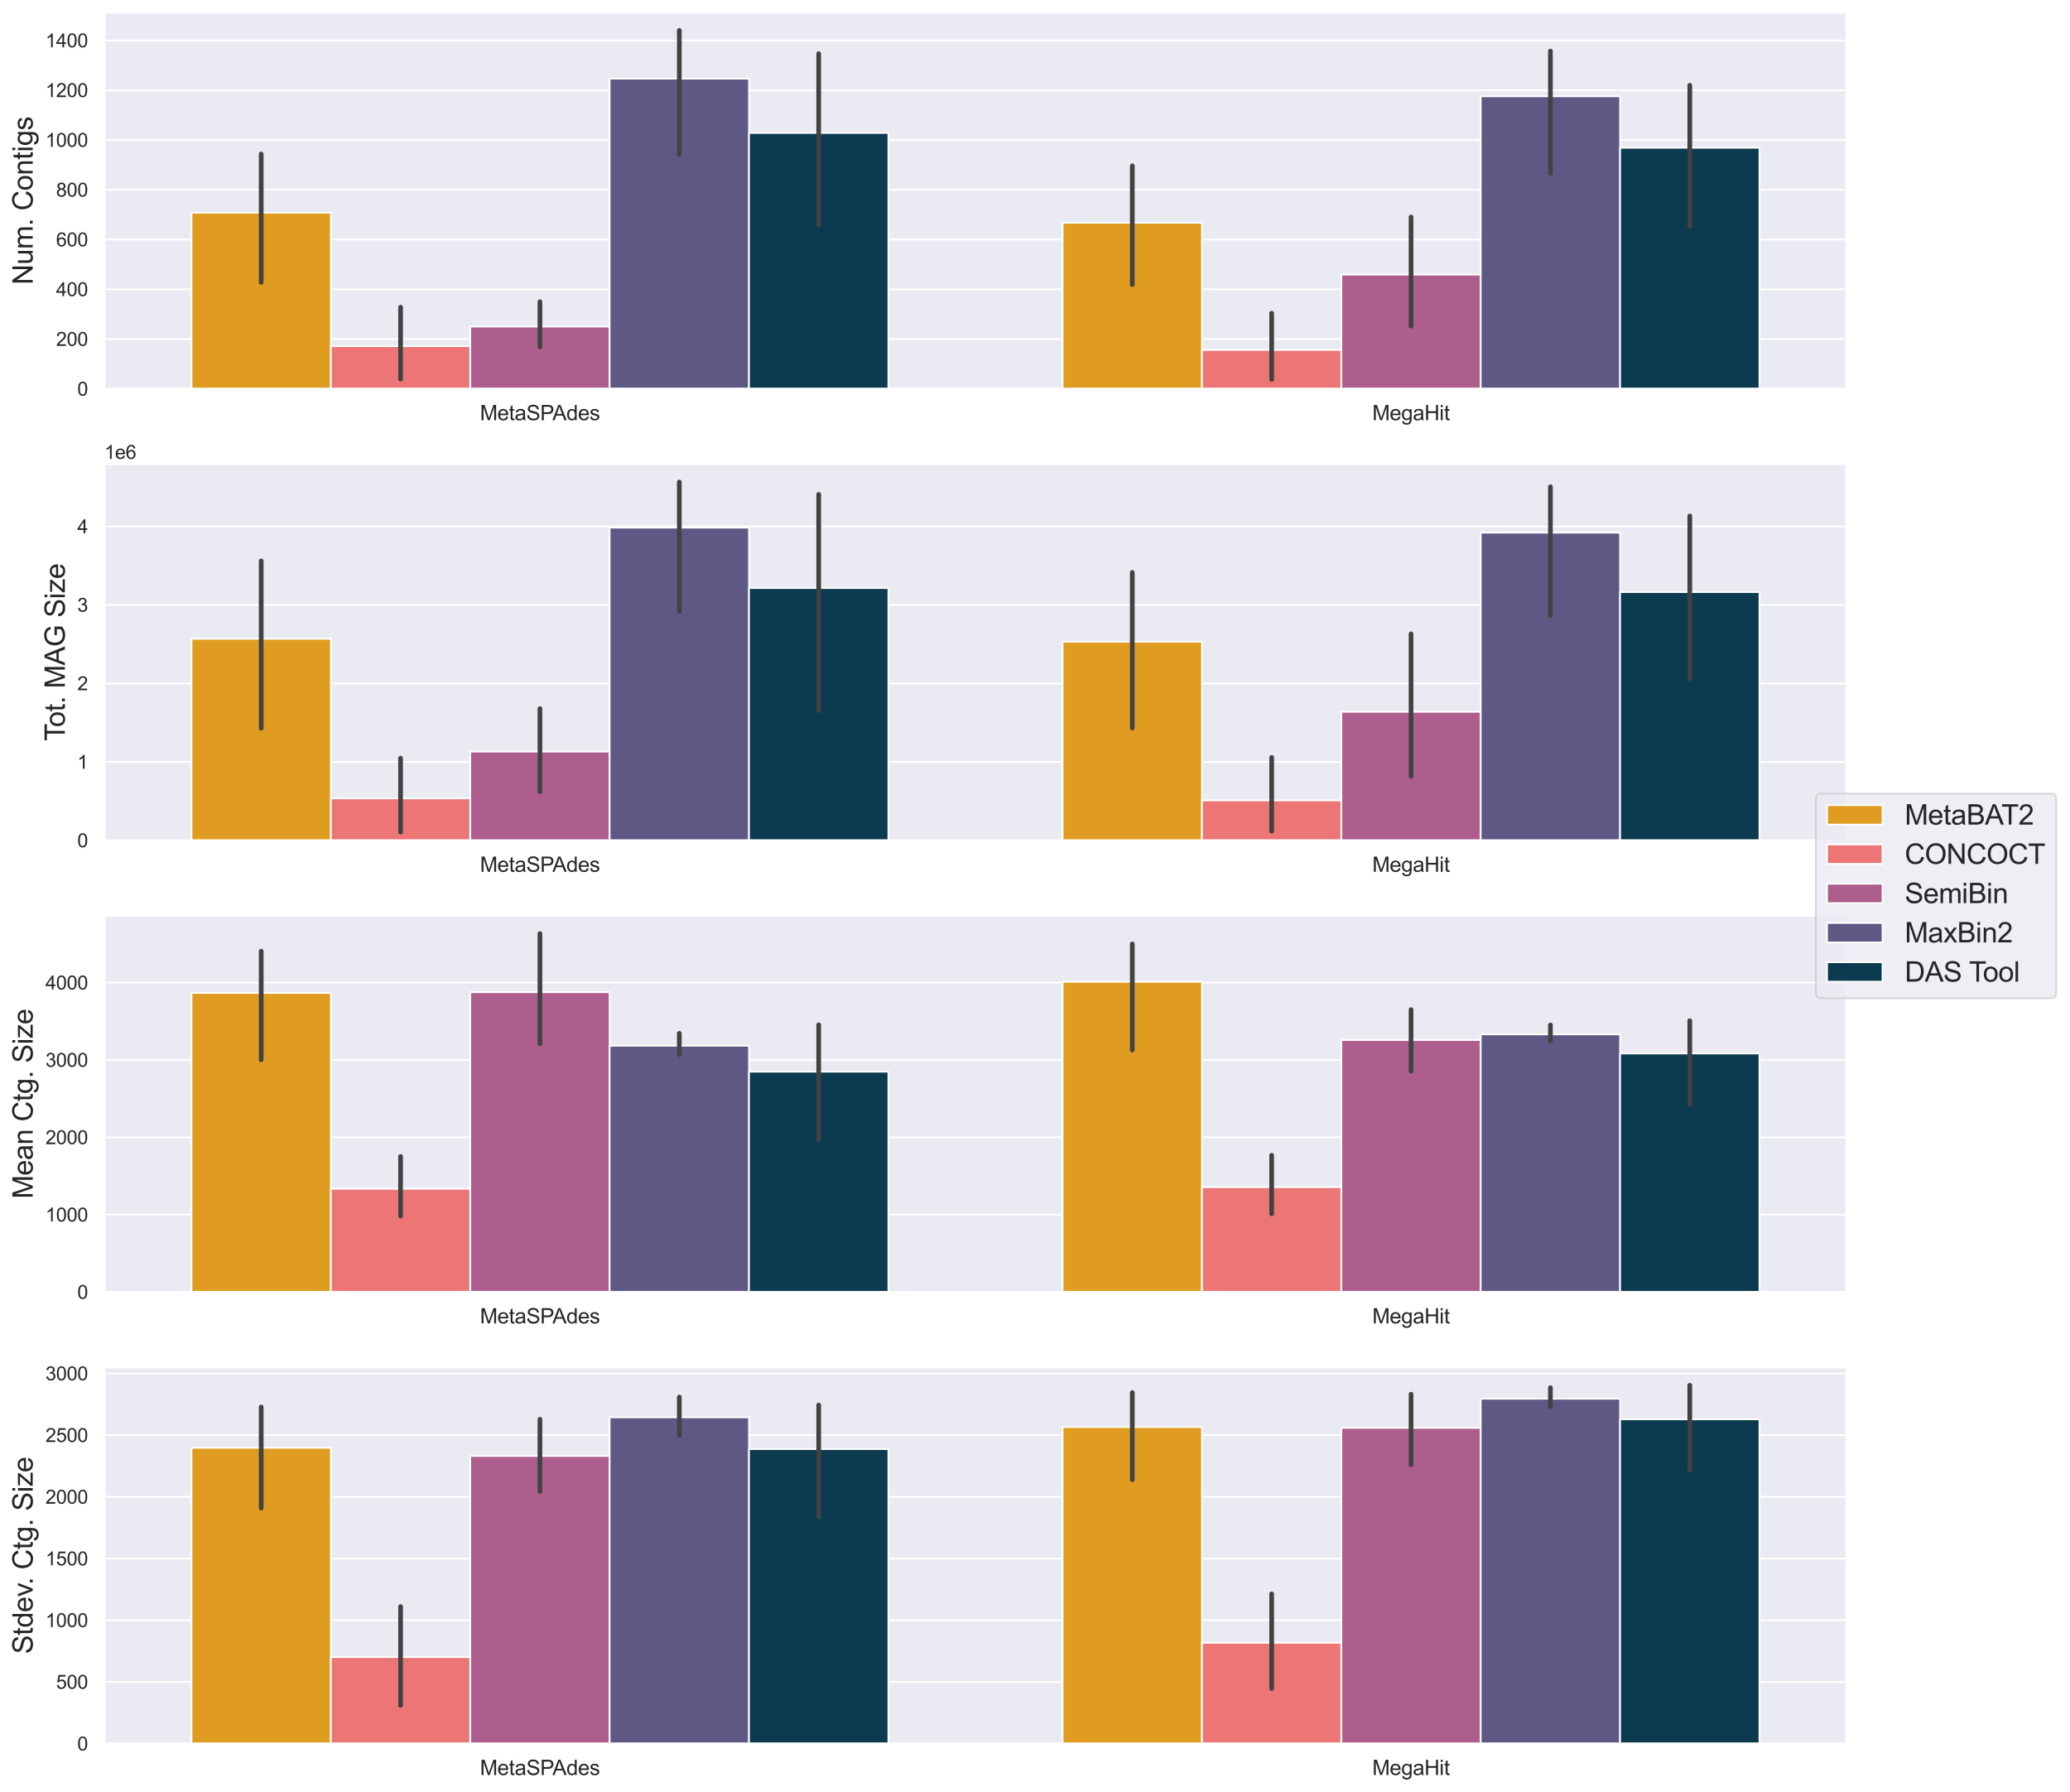 <?xml version="1.0" encoding="utf-8" standalone="no"?>
<!DOCTYPE svg PUBLIC "-//W3C//DTD SVG 1.1//EN"
  "http://www.w3.org/Graphics/SVG/1.1/DTD/svg11.dtd">
<svg xmlns:xlink="http://www.w3.org/1999/xlink" width="1193.383pt" height="1032.935pt" viewBox="0 0 1193.383 1032.935" xmlns="http://www.w3.org/2000/svg" version="1.1">
 <defs>
  <style type="text/css">*{stroke-linejoin: round; stroke-linecap: butt}</style>
 </defs>
 <g id="figure_1">
  <g id="patch_1">
   <path d="M 0 1032.935 
L 1193.383 1032.935 
L 1193.383 0 
L 0 0 
z
" style="fill: #ffffff"/>
  </g>
  <g id="axes_1">
   <g id="patch_2">
    <path d="M 60.183 224.139 
L 1064.583 224.139 
L 1064.583 7.2 
L 60.183 7.2 
z
" style="fill: #eaeaf2"/>
   </g>
   <g id="matplotlib.axis_1">
    <g id="xtick_1">
     <g id="text_1">
      <!-- MetaSPAdes -->
      <g style="fill: #262626" transform="translate(276.708 242.229)scale(0.12 -0.12)">
       <defs>
        <path id="ArialMT-4d" d="M 475 0 
L 475 4581 
L 1388 4581 
L 2472 1338 
Q 2622 884 2691 659 
Q 2769 909 2934 1394 
L 4031 4581 
L 4847 4581 
L 4847 0 
L 4263 0 
L 4263 3834 
L 2931 0 
L 2384 0 
L 1059 3900 
L 1059 0 
L 475 0 
z
" transform="scale(0.016)"/>
        <path id="ArialMT-65" d="M 2694 1069 
L 3275 997 
Q 3138 488 2766 206 
Q 2394 -75 1816 -75 
Q 1088 -75 661 373 
Q 234 822 234 1631 
Q 234 2469 665 2931 
Q 1097 3394 1784 3394 
Q 2450 3394 2872 2941 
Q 3294 2488 3294 1666 
Q 3294 1616 3291 1516 
L 816 1516 
Q 847 969 1125 678 
Q 1403 388 1819 388 
Q 2128 388 2347 550 
Q 2566 713 2694 1069 
z
M 847 1978 
L 2700 1978 
Q 2663 2397 2488 2606 
Q 2219 2931 1791 2931 
Q 1403 2931 1139 2672 
Q 875 2413 847 1978 
z
" transform="scale(0.016)"/>
        <path id="ArialMT-74" d="M 1650 503 
L 1731 6 
Q 1494 -44 1306 -44 
Q 1000 -44 831 53 
Q 663 150 594 308 
Q 525 466 525 972 
L 525 2881 
L 113 2881 
L 113 3319 
L 525 3319 
L 525 4141 
L 1084 4478 
L 1084 3319 
L 1650 3319 
L 1650 2881 
L 1084 2881 
L 1084 941 
Q 1084 700 1114 631 
Q 1144 563 1211 522 
Q 1278 481 1403 481 
Q 1497 481 1650 503 
z
" transform="scale(0.016)"/>
        <path id="ArialMT-61" d="M 2588 409 
Q 2275 144 1986 34 
Q 1697 -75 1366 -75 
Q 819 -75 525 192 
Q 231 459 231 875 
Q 231 1119 342 1320 
Q 453 1522 633 1644 
Q 813 1766 1038 1828 
Q 1203 1872 1538 1913 
Q 2219 1994 2541 2106 
Q 2544 2222 2544 2253 
Q 2544 2597 2384 2738 
Q 2169 2928 1744 2928 
Q 1347 2928 1158 2789 
Q 969 2650 878 2297 
L 328 2372 
Q 403 2725 575 2942 
Q 747 3159 1072 3276 
Q 1397 3394 1825 3394 
Q 2250 3394 2515 3294 
Q 2781 3194 2906 3042 
Q 3031 2891 3081 2659 
Q 3109 2516 3109 2141 
L 3109 1391 
Q 3109 606 3145 398 
Q 3181 191 3288 0 
L 2700 0 
Q 2613 175 2588 409 
z
M 2541 1666 
Q 2234 1541 1622 1453 
Q 1275 1403 1131 1340 
Q 988 1278 909 1158 
Q 831 1038 831 891 
Q 831 666 1001 516 
Q 1172 366 1500 366 
Q 1825 366 2078 508 
Q 2331 650 2450 897 
Q 2541 1088 2541 1459 
L 2541 1666 
z
" transform="scale(0.016)"/>
        <path id="ArialMT-53" d="M 288 1472 
L 859 1522 
Q 900 1178 1048 958 
Q 1197 738 1509 602 
Q 1822 466 2213 466 
Q 2559 466 2825 569 
Q 3091 672 3220 851 
Q 3350 1031 3350 1244 
Q 3350 1459 3225 1620 
Q 3100 1781 2813 1891 
Q 2628 1963 1997 2114 
Q 1366 2266 1113 2400 
Q 784 2572 623 2826 
Q 463 3081 463 3397 
Q 463 3744 659 4045 
Q 856 4347 1234 4503 
Q 1613 4659 2075 4659 
Q 2584 4659 2973 4495 
Q 3363 4331 3572 4012 
Q 3781 3694 3797 3291 
L 3216 3247 
Q 3169 3681 2898 3903 
Q 2628 4125 2100 4125 
Q 1550 4125 1298 3923 
Q 1047 3722 1047 3438 
Q 1047 3191 1225 3031 
Q 1400 2872 2139 2705 
Q 2878 2538 3153 2413 
Q 3553 2228 3743 1945 
Q 3934 1663 3934 1294 
Q 3934 928 3725 604 
Q 3516 281 3123 101 
Q 2731 -78 2241 -78 
Q 1619 -78 1198 103 
Q 778 284 539 648 
Q 300 1013 288 1472 
z
" transform="scale(0.016)"/>
        <path id="ArialMT-50" d="M 494 0 
L 494 4581 
L 2222 4581 
Q 2678 4581 2919 4538 
Q 3256 4481 3484 4323 
Q 3713 4166 3852 3881 
Q 3991 3597 3991 3256 
Q 3991 2672 3619 2267 
Q 3247 1863 2275 1863 
L 1100 1863 
L 1100 0 
L 494 0 
z
M 1100 2403 
L 2284 2403 
Q 2872 2403 3119 2622 
Q 3366 2841 3366 3238 
Q 3366 3525 3220 3729 
Q 3075 3934 2838 4000 
Q 2684 4041 2272 4041 
L 1100 4041 
L 1100 2403 
z
" transform="scale(0.016)"/>
        <path id="ArialMT-41" d="M -9 0 
L 1750 4581 
L 2403 4581 
L 4278 0 
L 3588 0 
L 3053 1388 
L 1138 1388 
L 634 0 
L -9 0 
z
M 1313 1881 
L 2866 1881 
L 2388 3150 
Q 2169 3728 2063 4100 
Q 1975 3659 1816 3225 
L 1313 1881 
z
" transform="scale(0.016)"/>
        <path id="ArialMT-64" d="M 2575 0 
L 2575 419 
Q 2259 -75 1647 -75 
Q 1250 -75 917 144 
Q 584 363 401 755 
Q 219 1147 219 1656 
Q 219 2153 384 2558 
Q 550 2963 881 3178 
Q 1213 3394 1622 3394 
Q 1922 3394 2156 3267 
Q 2391 3141 2538 2938 
L 2538 4581 
L 3097 4581 
L 3097 0 
L 2575 0 
z
M 797 1656 
Q 797 1019 1065 703 
Q 1334 388 1700 388 
Q 2069 388 2326 689 
Q 2584 991 2584 1609 
Q 2584 2291 2321 2609 
Q 2059 2928 1675 2928 
Q 1300 2928 1048 2622 
Q 797 2316 797 1656 
z
" transform="scale(0.016)"/>
        <path id="ArialMT-73" d="M 197 991 
L 753 1078 
Q 800 744 1014 566 
Q 1228 388 1613 388 
Q 2000 388 2187 545 
Q 2375 703 2375 916 
Q 2375 1106 2209 1216 
Q 2094 1291 1634 1406 
Q 1016 1563 777 1677 
Q 538 1791 414 1992 
Q 291 2194 291 2438 
Q 291 2659 392 2848 
Q 494 3038 669 3163 
Q 800 3259 1026 3326 
Q 1253 3394 1513 3394 
Q 1903 3394 2198 3281 
Q 2494 3169 2634 2976 
Q 2775 2784 2828 2463 
L 2278 2388 
Q 2241 2644 2061 2787 
Q 1881 2931 1553 2931 
Q 1166 2931 1000 2803 
Q 834 2675 834 2503 
Q 834 2394 903 2306 
Q 972 2216 1119 2156 
Q 1203 2125 1616 2013 
Q 2213 1853 2448 1751 
Q 2684 1650 2818 1456 
Q 2953 1263 2953 975 
Q 2953 694 2789 445 
Q 2625 197 2315 61 
Q 2006 -75 1616 -75 
Q 969 -75 630 194 
Q 291 463 197 991 
z
" transform="scale(0.016)"/>
       </defs>
       <use xlink:href="#ArialMT-4d"/>
       <use xlink:href="#ArialMT-65" x="83.301"/>
       <use xlink:href="#ArialMT-74" x="138.916"/>
       <use xlink:href="#ArialMT-61" x="166.699"/>
       <use xlink:href="#ArialMT-53" x="222.314"/>
       <use xlink:href="#ArialMT-50" x="289.014"/>
       <use xlink:href="#ArialMT-41" x="348.338"/>
       <use xlink:href="#ArialMT-64" x="415.037"/>
       <use xlink:href="#ArialMT-65" x="470.652"/>
       <use xlink:href="#ArialMT-73" x="526.268"/>
      </g>
     </g>
    </g>
    <g id="xtick_2">
     <g id="text_2">
      <!-- MegaHit -->
      <g style="fill: #262626" transform="translate(791.143 242.229)scale(0.12 -0.12)">
       <defs>
        <path id="ArialMT-67" d="M 319 -275 
L 866 -356 
Q 900 -609 1056 -725 
Q 1266 -881 1628 -881 
Q 2019 -881 2231 -725 
Q 2444 -569 2519 -288 
Q 2563 -116 2559 434 
Q 2191 0 1641 0 
Q 956 0 581 494 
Q 206 988 206 1678 
Q 206 2153 378 2554 
Q 550 2956 876 3175 
Q 1203 3394 1644 3394 
Q 2231 3394 2613 2919 
L 2613 3319 
L 3131 3319 
L 3131 450 
Q 3131 -325 2973 -648 
Q 2816 -972 2473 -1159 
Q 2131 -1347 1631 -1347 
Q 1038 -1347 672 -1080 
Q 306 -813 319 -275 
z
M 784 1719 
Q 784 1066 1043 766 
Q 1303 466 1694 466 
Q 2081 466 2343 764 
Q 2606 1063 2606 1700 
Q 2606 2309 2336 2618 
Q 2066 2928 1684 2928 
Q 1309 2928 1046 2623 
Q 784 2319 784 1719 
z
" transform="scale(0.016)"/>
        <path id="ArialMT-48" d="M 513 0 
L 513 4581 
L 1119 4581 
L 1119 2700 
L 3500 2700 
L 3500 4581 
L 4106 4581 
L 4106 0 
L 3500 0 
L 3500 2159 
L 1119 2159 
L 1119 0 
L 513 0 
z
" transform="scale(0.016)"/>
        <path id="ArialMT-69" d="M 425 3934 
L 425 4581 
L 988 4581 
L 988 3934 
L 425 3934 
z
M 425 0 
L 425 3319 
L 988 3319 
L 988 0 
L 425 0 
z
" transform="scale(0.016)"/>
       </defs>
       <use xlink:href="#ArialMT-4d"/>
       <use xlink:href="#ArialMT-65" x="83.301"/>
       <use xlink:href="#ArialMT-67" x="138.916"/>
       <use xlink:href="#ArialMT-61" x="194.531"/>
       <use xlink:href="#ArialMT-48" x="250.146"/>
       <use xlink:href="#ArialMT-69" x="322.363"/>
       <use xlink:href="#ArialMT-74" x="344.58"/>
      </g>
     </g>
    </g>
   </g>
   <g id="matplotlib.axis_2">
    <g id="ytick_1">
     <g id="line2d_1">
      <path d="M 60.183 224.139 
L 1064.583 224.139 
" clip-path="url(#pe65bd13231)" style="fill: none; stroke: #ffffff; stroke-linecap: round"/>
     </g>
     <g id="text_3">
      <!-- 0 -->
      <g style="fill: #262626" transform="translate(44.566 228.076)scale(0.11 -0.11)">
       <defs>
        <path id="ArialMT-30" d="M 266 2259 
Q 266 3072 433 3567 
Q 600 4063 929 4331 
Q 1259 4600 1759 4600 
Q 2128 4600 2406 4451 
Q 2684 4303 2865 4023 
Q 3047 3744 3150 3342 
Q 3253 2941 3253 2259 
Q 3253 1453 3087 958 
Q 2922 463 2592 192 
Q 2263 -78 1759 -78 
Q 1097 -78 719 397 
Q 266 969 266 2259 
z
M 844 2259 
Q 844 1131 1108 757 
Q 1372 384 1759 384 
Q 2147 384 2411 759 
Q 2675 1134 2675 2259 
Q 2675 3391 2411 3762 
Q 2147 4134 1753 4134 
Q 1366 4134 1134 3806 
Q 844 3388 844 2259 
z
" transform="scale(0.016)"/>
       </defs>
       <use xlink:href="#ArialMT-30"/>
      </g>
     </g>
    </g>
    <g id="ytick_2">
     <g id="line2d_2">
      <path d="M 60.183 195.453 
L 1064.583 195.453 
" clip-path="url(#pe65bd13231)" style="fill: none; stroke: #ffffff; stroke-linecap: round"/>
     </g>
     <g id="text_4">
      <!-- 200 -->
      <g style="fill: #262626" transform="translate(32.332 199.39)scale(0.11 -0.11)">
       <defs>
        <path id="ArialMT-32" d="M 3222 541 
L 3222 0 
L 194 0 
Q 188 203 259 391 
Q 375 700 629 1000 
Q 884 1300 1366 1694 
Q 2113 2306 2375 2664 
Q 2638 3022 2638 3341 
Q 2638 3675 2398 3904 
Q 2159 4134 1775 4134 
Q 1369 4134 1125 3890 
Q 881 3647 878 3216 
L 300 3275 
Q 359 3922 746 4261 
Q 1134 4600 1788 4600 
Q 2447 4600 2831 4234 
Q 3216 3869 3216 3328 
Q 3216 3053 3103 2787 
Q 2991 2522 2730 2228 
Q 2469 1934 1863 1422 
Q 1356 997 1212 845 
Q 1069 694 975 541 
L 3222 541 
z
" transform="scale(0.016)"/>
       </defs>
       <use xlink:href="#ArialMT-32"/>
       <use xlink:href="#ArialMT-30" x="55.615"/>
       <use xlink:href="#ArialMT-30" x="111.23"/>
      </g>
     </g>
    </g>
    <g id="ytick_3">
     <g id="line2d_3">
      <path d="M 60.183 166.768 
L 1064.583 166.768 
" clip-path="url(#pe65bd13231)" style="fill: none; stroke: #ffffff; stroke-linecap: round"/>
     </g>
     <g id="text_5">
      <!-- 400 -->
      <g style="fill: #262626" transform="translate(32.332 170.705)scale(0.11 -0.11)">
       <defs>
        <path id="ArialMT-34" d="M 2069 0 
L 2069 1097 
L 81 1097 
L 81 1613 
L 2172 4581 
L 2631 4581 
L 2631 1613 
L 3250 1613 
L 3250 1097 
L 2631 1097 
L 2631 0 
L 2069 0 
z
M 2069 1613 
L 2069 3678 
L 634 1613 
L 2069 1613 
z
" transform="scale(0.016)"/>
       </defs>
       <use xlink:href="#ArialMT-34"/>
       <use xlink:href="#ArialMT-30" x="55.615"/>
       <use xlink:href="#ArialMT-30" x="111.23"/>
      </g>
     </g>
    </g>
    <g id="ytick_4">
     <g id="line2d_4">
      <path d="M 60.183 138.082 
L 1064.583 138.082 
" clip-path="url(#pe65bd13231)" style="fill: none; stroke: #ffffff; stroke-linecap: round"/>
     </g>
     <g id="text_6">
      <!-- 600 -->
      <g style="fill: #262626" transform="translate(32.332 142.019)scale(0.11 -0.11)">
       <defs>
        <path id="ArialMT-36" d="M 3184 3459 
L 2625 3416 
Q 2550 3747 2413 3897 
Q 2184 4138 1850 4138 
Q 1581 4138 1378 3988 
Q 1113 3794 959 3422 
Q 806 3050 800 2363 
Q 1003 2672 1297 2822 
Q 1591 2972 1913 2972 
Q 2475 2972 2870 2558 
Q 3266 2144 3266 1488 
Q 3266 1056 3080 686 
Q 2894 316 2569 119 
Q 2244 -78 1831 -78 
Q 1128 -78 684 439 
Q 241 956 241 2144 
Q 241 3472 731 4075 
Q 1159 4600 1884 4600 
Q 2425 4600 2770 4297 
Q 3116 3994 3184 3459 
z
M 888 1484 
Q 888 1194 1011 928 
Q 1134 663 1356 523 
Q 1578 384 1822 384 
Q 2178 384 2434 671 
Q 2691 959 2691 1453 
Q 2691 1928 2437 2201 
Q 2184 2475 1800 2475 
Q 1419 2475 1153 2201 
Q 888 1928 888 1484 
z
" transform="scale(0.016)"/>
       </defs>
       <use xlink:href="#ArialMT-36"/>
       <use xlink:href="#ArialMT-30" x="55.615"/>
       <use xlink:href="#ArialMT-30" x="111.23"/>
      </g>
     </g>
    </g>
    <g id="ytick_5">
     <g id="line2d_5">
      <path d="M 60.183 109.396 
L 1064.583 109.396 
" clip-path="url(#pe65bd13231)" style="fill: none; stroke: #ffffff; stroke-linecap: round"/>
     </g>
     <g id="text_7">
      <!-- 800 -->
      <g style="fill: #262626" transform="translate(32.332 113.333)scale(0.11 -0.11)">
       <defs>
        <path id="ArialMT-38" d="M 1131 2484 
Q 781 2613 612 2850 
Q 444 3088 444 3419 
Q 444 3919 803 4259 
Q 1163 4600 1759 4600 
Q 2359 4600 2725 4251 
Q 3091 3903 3091 3403 
Q 3091 3084 2923 2848 
Q 2756 2613 2416 2484 
Q 2838 2347 3058 2040 
Q 3278 1734 3278 1309 
Q 3278 722 2862 322 
Q 2447 -78 1769 -78 
Q 1091 -78 675 323 
Q 259 725 259 1325 
Q 259 1772 486 2073 
Q 713 2375 1131 2484 
z
M 1019 3438 
Q 1019 3113 1228 2906 
Q 1438 2700 1772 2700 
Q 2097 2700 2305 2904 
Q 2513 3109 2513 3406 
Q 2513 3716 2298 3927 
Q 2084 4138 1766 4138 
Q 1444 4138 1231 3931 
Q 1019 3725 1019 3438 
z
M 838 1322 
Q 838 1081 952 856 
Q 1066 631 1291 507 
Q 1516 384 1775 384 
Q 2178 384 2440 643 
Q 2703 903 2703 1303 
Q 2703 1709 2433 1975 
Q 2163 2241 1756 2241 
Q 1359 2241 1098 1978 
Q 838 1716 838 1322 
z
" transform="scale(0.016)"/>
       </defs>
       <use xlink:href="#ArialMT-38"/>
       <use xlink:href="#ArialMT-30" x="55.615"/>
       <use xlink:href="#ArialMT-30" x="111.23"/>
      </g>
     </g>
    </g>
    <g id="ytick_6">
     <g id="line2d_6">
      <path d="M 60.183 80.711 
L 1064.583 80.711 
" clip-path="url(#pe65bd13231)" style="fill: none; stroke: #ffffff; stroke-linecap: round"/>
     </g>
     <g id="text_8">
      <!-- 1000 -->
      <g style="fill: #262626" transform="translate(26.215 84.647)scale(0.11 -0.11)">
       <defs>
        <path id="ArialMT-31" d="M 2384 0 
L 1822 0 
L 1822 3584 
Q 1619 3391 1289 3197 
Q 959 3003 697 2906 
L 697 3450 
Q 1169 3672 1522 3987 
Q 1875 4303 2022 4600 
L 2384 4600 
L 2384 0 
z
" transform="scale(0.016)"/>
       </defs>
       <use xlink:href="#ArialMT-31"/>
       <use xlink:href="#ArialMT-30" x="55.615"/>
       <use xlink:href="#ArialMT-30" x="111.23"/>
       <use xlink:href="#ArialMT-30" x="166.846"/>
      </g>
     </g>
    </g>
    <g id="ytick_7">
     <g id="line2d_7">
      <path d="M 60.183 52.025 
L 1064.583 52.025 
" clip-path="url(#pe65bd13231)" style="fill: none; stroke: #ffffff; stroke-linecap: round"/>
     </g>
     <g id="text_9">
      <!-- 1200 -->
      <g style="fill: #262626" transform="translate(26.215 55.962)scale(0.11 -0.11)">
       <use xlink:href="#ArialMT-31"/>
       <use xlink:href="#ArialMT-32" x="55.615"/>
       <use xlink:href="#ArialMT-30" x="111.23"/>
       <use xlink:href="#ArialMT-30" x="166.846"/>
      </g>
     </g>
    </g>
    <g id="ytick_8">
     <g id="line2d_8">
      <path d="M 60.183 23.339 
L 1064.583 23.339 
" clip-path="url(#pe65bd13231)" style="fill: none; stroke: #ffffff; stroke-linecap: round"/>
     </g>
     <g id="text_10">
      <!-- 1400 -->
      <g style="fill: #262626" transform="translate(26.215 27.276)scale(0.11 -0.11)">
       <use xlink:href="#ArialMT-31"/>
       <use xlink:href="#ArialMT-34" x="55.615"/>
       <use xlink:href="#ArialMT-30" x="111.23"/>
       <use xlink:href="#ArialMT-30" x="166.846"/>
      </g>
     </g>
    </g>
    <g id="text_11">
     <!-- Num. Contigs -->
     <g style="fill: #262626" transform="translate(18.848 164.128)rotate(-90)scale(0.16 -0.16)">
      <defs>
       <path id="ArialMT-4e" d="M 488 0 
L 488 4581 
L 1109 4581 
L 3516 984 
L 3516 4581 
L 4097 4581 
L 4097 0 
L 3475 0 
L 1069 3600 
L 1069 0 
L 488 0 
z
" transform="scale(0.016)"/>
       <path id="ArialMT-75" d="M 2597 0 
L 2597 488 
Q 2209 -75 1544 -75 
Q 1250 -75 995 37 
Q 741 150 617 320 
Q 494 491 444 738 
Q 409 903 409 1263 
L 409 3319 
L 972 3319 
L 972 1478 
Q 972 1038 1006 884 
Q 1059 663 1231 536 
Q 1403 409 1656 409 
Q 1909 409 2131 539 
Q 2353 669 2445 892 
Q 2538 1116 2538 1541 
L 2538 3319 
L 3100 3319 
L 3100 0 
L 2597 0 
z
" transform="scale(0.016)"/>
       <path id="ArialMT-6d" d="M 422 0 
L 422 3319 
L 925 3319 
L 925 2853 
Q 1081 3097 1340 3245 
Q 1600 3394 1931 3394 
Q 2300 3394 2536 3241 
Q 2772 3088 2869 2813 
Q 3263 3394 3894 3394 
Q 4388 3394 4653 3120 
Q 4919 2847 4919 2278 
L 4919 0 
L 4359 0 
L 4359 2091 
Q 4359 2428 4304 2576 
Q 4250 2725 4106 2815 
Q 3963 2906 3769 2906 
Q 3419 2906 3187 2673 
Q 2956 2441 2956 1928 
L 2956 0 
L 2394 0 
L 2394 2156 
Q 2394 2531 2256 2718 
Q 2119 2906 1806 2906 
Q 1569 2906 1367 2781 
Q 1166 2656 1075 2415 
Q 984 2175 984 1722 
L 984 0 
L 422 0 
z
" transform="scale(0.016)"/>
       <path id="ArialMT-2e" d="M 581 0 
L 581 641 
L 1222 641 
L 1222 0 
L 581 0 
z
" transform="scale(0.016)"/>
       <path id="ArialMT-20" transform="scale(0.016)"/>
       <path id="ArialMT-43" d="M 3763 1606 
L 4369 1453 
Q 4178 706 3683 314 
Q 3188 -78 2472 -78 
Q 1731 -78 1267 223 
Q 803 525 561 1097 
Q 319 1669 319 2325 
Q 319 3041 592 3573 
Q 866 4106 1370 4382 
Q 1875 4659 2481 4659 
Q 3169 4659 3637 4309 
Q 4106 3959 4291 3325 
L 3694 3184 
Q 3534 3684 3231 3912 
Q 2928 4141 2469 4141 
Q 1941 4141 1586 3887 
Q 1231 3634 1087 3207 
Q 944 2781 944 2328 
Q 944 1744 1114 1308 
Q 1284 872 1643 656 
Q 2003 441 2422 441 
Q 2931 441 3284 734 
Q 3638 1028 3763 1606 
z
" transform="scale(0.016)"/>
       <path id="ArialMT-6f" d="M 213 1659 
Q 213 2581 725 3025 
Q 1153 3394 1769 3394 
Q 2453 3394 2887 2945 
Q 3322 2497 3322 1706 
Q 3322 1066 3130 698 
Q 2938 331 2570 128 
Q 2203 -75 1769 -75 
Q 1072 -75 642 372 
Q 213 819 213 1659 
z
M 791 1659 
Q 791 1022 1069 705 
Q 1347 388 1769 388 
Q 2188 388 2466 706 
Q 2744 1025 2744 1678 
Q 2744 2294 2464 2611 
Q 2184 2928 1769 2928 
Q 1347 2928 1069 2612 
Q 791 2297 791 1659 
z
" transform="scale(0.016)"/>
       <path id="ArialMT-6e" d="M 422 0 
L 422 3319 
L 928 3319 
L 928 2847 
Q 1294 3394 1984 3394 
Q 2284 3394 2536 3286 
Q 2788 3178 2913 3003 
Q 3038 2828 3088 2588 
Q 3119 2431 3119 2041 
L 3119 0 
L 2556 0 
L 2556 2019 
Q 2556 2363 2490 2533 
Q 2425 2703 2258 2804 
Q 2091 2906 1866 2906 
Q 1506 2906 1245 2678 
Q 984 2450 984 1813 
L 984 0 
L 422 0 
z
" transform="scale(0.016)"/>
      </defs>
      <use xlink:href="#ArialMT-4e"/>
      <use xlink:href="#ArialMT-75" x="72.217"/>
      <use xlink:href="#ArialMT-6d" x="127.832"/>
      <use xlink:href="#ArialMT-2e" x="211.133"/>
      <use xlink:href="#ArialMT-20" x="238.916"/>
      <use xlink:href="#ArialMT-43" x="266.699"/>
      <use xlink:href="#ArialMT-6f" x="338.916"/>
      <use xlink:href="#ArialMT-6e" x="394.531"/>
      <use xlink:href="#ArialMT-74" x="450.146"/>
      <use xlink:href="#ArialMT-69" x="477.93"/>
      <use xlink:href="#ArialMT-67" x="500.146"/>
      <use xlink:href="#ArialMT-73" x="555.762"/>
     </g>
    </g>
   </g>
   <g id="patch_3">
    <path d="M 110.403 224.139 
L 190.755 224.139 
L 190.755 122.592 
L 110.403 122.592 
z
" clip-path="url(#pe65bd13231)" style="fill: #df9c20; stroke: #ffffff; stroke-linejoin: miter"/>
   </g>
   <g id="patch_4">
    <path d="M 612.603 224.139 
L 692.955 224.139 
L 692.955 128.377 
L 612.603 128.377 
z
" clip-path="url(#pe65bd13231)" style="fill: #df9c20; stroke: #ffffff; stroke-linejoin: miter"/>
   </g>
   <g id="patch_5">
    <path d="M 190.755 224.139 
L 271.107 224.139 
L 271.107 199.555 
L 190.755 199.555 
z
" clip-path="url(#pe65bd13231)" style="fill: #eb7675; stroke: #ffffff; stroke-linejoin: miter"/>
   </g>
   <g id="patch_6">
    <path d="M 692.955 224.139 
L 773.307 224.139 
L 773.307 201.723 
L 692.955 201.723 
z
" clip-path="url(#pe65bd13231)" style="fill: #eb7675; stroke: #ffffff; stroke-linejoin: miter"/>
   </g>
   <g id="patch_7">
    <path d="M 271.107 224.139 
L 351.459 224.139 
L 351.459 188.243 
L 271.107 188.243 
z
" clip-path="url(#pe65bd13231)" style="fill: #ae5e8d; stroke: #ffffff; stroke-linejoin: miter"/>
   </g>
   <g id="patch_8">
    <path d="M 773.307 224.139 
L 853.659 224.139 
L 853.659 158.305 
L 773.307 158.305 
z
" clip-path="url(#pe65bd13231)" style="fill: #ae5e8d; stroke: #ffffff; stroke-linejoin: miter"/>
   </g>
   <g id="patch_9">
    <path d="M 351.459 224.139 
L 431.811 224.139 
L 431.811 45.32 
L 351.459 45.32 
z
" clip-path="url(#pe65bd13231)" style="fill: #5e5885; stroke: #ffffff; stroke-linejoin: miter"/>
   </g>
   <g id="patch_10">
    <path d="M 853.659 224.139 
L 934.011 224.139 
L 934.011 55.503 
L 853.659 55.503 
z
" clip-path="url(#pe65bd13231)" style="fill: #5e5885; stroke: #ffffff; stroke-linejoin: miter"/>
   </g>
   <g id="patch_11">
    <path d="M 431.811 224.139 
L 512.163 224.139 
L 512.163 76.637 
L 431.811 76.637 
z
" clip-path="url(#pe65bd13231)" style="fill: #0c3b50; stroke: #ffffff; stroke-linejoin: miter"/>
   </g>
   <g id="patch_12">
    <path d="M 934.011 224.139 
L 1014.363 224.139 
L 1014.363 85.157 
L 934.011 85.157 
z
" clip-path="url(#pe65bd13231)" style="fill: #0c3b50; stroke: #ffffff; stroke-linejoin: miter"/>
   </g>
   <g id="line2d_9">
    <path d="M 150.579 162.728 
L 150.579 88.79 
" clip-path="url(#pe65bd13231)" style="fill: none; stroke: #424242; stroke-width: 2.7; stroke-linecap: round"/>
   </g>
   <g id="line2d_10">
    <path d="M 652.779 164.067 
L 652.779 95.613 
" clip-path="url(#pe65bd13231)" style="fill: none; stroke: #424242; stroke-width: 2.7; stroke-linecap: round"/>
   </g>
   <g id="line2d_11">
    <path d="M 230.931 218.522 
L 230.931 177.097 
" clip-path="url(#pe65bd13231)" style="fill: none; stroke: #424242; stroke-width: 2.7; stroke-linecap: round"/>
   </g>
   <g id="line2d_12">
    <path d="M 733.131 218.741 
L 733.131 180.549 
" clip-path="url(#pe65bd13231)" style="fill: none; stroke: #424242; stroke-width: 2.7; stroke-linecap: round"/>
   </g>
   <g id="line2d_13">
    <path d="M 311.283 199.979 
L 311.283 173.926 
" clip-path="url(#pe65bd13231)" style="fill: none; stroke: #424242; stroke-width: 2.7; stroke-linecap: round"/>
   </g>
   <g id="line2d_14">
    <path d="M 813.483 188.002 
L 813.483 125.1 
" clip-path="url(#pe65bd13231)" style="fill: none; stroke: #424242; stroke-width: 2.7; stroke-linecap: round"/>
   </g>
   <g id="line2d_15">
    <path d="M 391.635 89.137 
L 391.635 17.53 
" clip-path="url(#pe65bd13231)" style="fill: none; stroke: #424242; stroke-width: 2.7; stroke-linecap: round"/>
   </g>
   <g id="line2d_16">
    <path d="M 893.835 99.894 
L 893.835 29.435 
" clip-path="url(#pe65bd13231)" style="fill: none; stroke: #424242; stroke-width: 2.7; stroke-linecap: round"/>
   </g>
   <g id="line2d_17">
    <path d="M 471.987 129.62 
L 471.987 30.941 
" clip-path="url(#pe65bd13231)" style="fill: none; stroke: #424242; stroke-width: 2.7; stroke-linecap: round"/>
   </g>
   <g id="line2d_18">
    <path d="M 974.187 130.308 
L 974.187 49.156 
" clip-path="url(#pe65bd13231)" style="fill: none; stroke: #424242; stroke-width: 2.7; stroke-linecap: round"/>
   </g>
   <g id="patch_13">
    <path d="M 60.183 224.139 
L 60.183 7.2 
" style="fill: none; stroke: #ffffff; stroke-width: 1.25; stroke-linejoin: miter; stroke-linecap: square"/>
   </g>
   <g id="patch_14">
    <path d="M 1064.583 224.139 
L 1064.583 7.2 
" style="fill: none; stroke: #ffffff; stroke-width: 1.25; stroke-linejoin: miter; stroke-linecap: square"/>
   </g>
   <g id="patch_15">
    <path d="M 60.183 224.139 
L 1064.583 224.139 
" style="fill: none; stroke: #ffffff; stroke-width: 1.25; stroke-linejoin: miter; stroke-linecap: square"/>
   </g>
   <g id="patch_16">
    <path d="M 60.183 7.2 
L 1064.583 7.2 
" style="fill: none; stroke: #ffffff; stroke-width: 1.25; stroke-linejoin: miter; stroke-linecap: square"/>
   </g>
  </g>
  <g id="axes_2">
   <g id="patch_17">
    <path d="M 60.183 484.466 
L 1064.583 484.466 
L 1064.583 267.527 
L 60.183 267.527 
z
" style="fill: #eaeaf2"/>
   </g>
   <g id="matplotlib.axis_3">
    <g id="xtick_3">
     <g id="text_12">
      <!-- MetaSPAdes -->
      <g style="fill: #262626" transform="translate(276.708 502.555)scale(0.12 -0.12)">
       <use xlink:href="#ArialMT-4d"/>
       <use xlink:href="#ArialMT-65" x="83.301"/>
       <use xlink:href="#ArialMT-74" x="138.916"/>
       <use xlink:href="#ArialMT-61" x="166.699"/>
       <use xlink:href="#ArialMT-53" x="222.314"/>
       <use xlink:href="#ArialMT-50" x="289.014"/>
       <use xlink:href="#ArialMT-41" x="348.338"/>
       <use xlink:href="#ArialMT-64" x="415.037"/>
       <use xlink:href="#ArialMT-65" x="470.652"/>
       <use xlink:href="#ArialMT-73" x="526.268"/>
      </g>
     </g>
    </g>
    <g id="xtick_4">
     <g id="text_13">
      <!-- MegaHit -->
      <g style="fill: #262626" transform="translate(791.143 502.555)scale(0.12 -0.12)">
       <use xlink:href="#ArialMT-4d"/>
       <use xlink:href="#ArialMT-65" x="83.301"/>
       <use xlink:href="#ArialMT-67" x="138.916"/>
       <use xlink:href="#ArialMT-61" x="194.531"/>
       <use xlink:href="#ArialMT-48" x="250.146"/>
       <use xlink:href="#ArialMT-69" x="322.363"/>
       <use xlink:href="#ArialMT-74" x="344.58"/>
      </g>
     </g>
    </g>
   </g>
   <g id="matplotlib.axis_4">
    <g id="ytick_9">
     <g id="line2d_19">
      <path d="M 60.183 484.466 
L 1064.583 484.466 
" clip-path="url(#p72892ad0a2)" style="fill: none; stroke: #ffffff; stroke-linecap: round"/>
     </g>
     <g id="text_14">
      <!-- 0 -->
      <g style="fill: #262626" transform="translate(44.566 488.403)scale(0.11 -0.11)">
       <use xlink:href="#ArialMT-30"/>
      </g>
     </g>
    </g>
    <g id="ytick_10">
     <g id="line2d_20">
      <path d="M 60.183 439.215 
L 1064.583 439.215 
" clip-path="url(#p72892ad0a2)" style="fill: none; stroke: #ffffff; stroke-linecap: round"/>
     </g>
     <g id="text_15">
      <!-- 1 -->
      <g style="fill: #262626" transform="translate(44.566 443.151)scale(0.11 -0.11)">
       <use xlink:href="#ArialMT-31"/>
      </g>
     </g>
    </g>
    <g id="ytick_11">
     <g id="line2d_21">
      <path d="M 60.183 393.963 
L 1064.583 393.963 
" clip-path="url(#p72892ad0a2)" style="fill: none; stroke: #ffffff; stroke-linecap: round"/>
     </g>
     <g id="text_16">
      <!-- 2 -->
      <g style="fill: #262626" transform="translate(44.566 397.9)scale(0.11 -0.11)">
       <use xlink:href="#ArialMT-32"/>
      </g>
     </g>
    </g>
    <g id="ytick_12">
     <g id="line2d_22">
      <path d="M 60.183 348.712 
L 1064.583 348.712 
" clip-path="url(#p72892ad0a2)" style="fill: none; stroke: #ffffff; stroke-linecap: round"/>
     </g>
     <g id="text_17">
      <!-- 3 -->
      <g style="fill: #262626" transform="translate(44.566 352.648)scale(0.11 -0.11)">
       <defs>
        <path id="ArialMT-33" d="M 269 1209 
L 831 1284 
Q 928 806 1161 595 
Q 1394 384 1728 384 
Q 2125 384 2398 659 
Q 2672 934 2672 1341 
Q 2672 1728 2419 1979 
Q 2166 2231 1775 2231 
Q 1616 2231 1378 2169 
L 1441 2663 
Q 1497 2656 1531 2656 
Q 1891 2656 2178 2843 
Q 2466 3031 2466 3422 
Q 2466 3731 2256 3934 
Q 2047 4138 1716 4138 
Q 1388 4138 1169 3931 
Q 950 3725 888 3313 
L 325 3413 
Q 428 3978 793 4289 
Q 1159 4600 1703 4600 
Q 2078 4600 2393 4439 
Q 2709 4278 2876 4000 
Q 3044 3722 3044 3409 
Q 3044 3113 2884 2869 
Q 2725 2625 2413 2481 
Q 2819 2388 3044 2092 
Q 3269 1797 3269 1353 
Q 3269 753 2831 336 
Q 2394 -81 1725 -81 
Q 1122 -81 723 278 
Q 325 638 269 1209 
z
" transform="scale(0.016)"/>
       </defs>
       <use xlink:href="#ArialMT-33"/>
      </g>
     </g>
    </g>
    <g id="ytick_13">
     <g id="line2d_23">
      <path d="M 60.183 303.46 
L 1064.583 303.46 
" clip-path="url(#p72892ad0a2)" style="fill: none; stroke: #ffffff; stroke-linecap: round"/>
     </g>
     <g id="text_18">
      <!-- 4 -->
      <g style="fill: #262626" transform="translate(44.566 307.397)scale(0.11 -0.11)">
       <use xlink:href="#ArialMT-34"/>
      </g>
     </g>
    </g>
    <g id="text_19">
     <!-- Tot. MAG Size -->
     <g style="fill: #262626" transform="translate(37.386 427.117)rotate(-90)scale(0.16 -0.16)">
      <defs>
       <path id="ArialMT-54" d="M 1659 0 
L 1659 4041 
L 150 4041 
L 150 4581 
L 3781 4581 
L 3781 4041 
L 2266 4041 
L 2266 0 
L 1659 0 
z
" transform="scale(0.016)"/>
       <path id="ArialMT-47" d="M 2638 1797 
L 2638 2334 
L 4578 2338 
L 4578 638 
Q 4131 281 3656 101 
Q 3181 -78 2681 -78 
Q 2006 -78 1454 211 
Q 903 500 622 1047 
Q 341 1594 341 2269 
Q 341 2938 620 3517 
Q 900 4097 1425 4378 
Q 1950 4659 2634 4659 
Q 3131 4659 3532 4498 
Q 3934 4338 4162 4050 
Q 4391 3763 4509 3300 
L 3963 3150 
Q 3859 3500 3706 3700 
Q 3553 3900 3268 4020 
Q 2984 4141 2638 4141 
Q 2222 4141 1919 4014 
Q 1616 3888 1430 3681 
Q 1244 3475 1141 3228 
Q 966 2803 966 2306 
Q 966 1694 1177 1281 
Q 1388 869 1791 669 
Q 2194 469 2647 469 
Q 3041 469 3416 620 
Q 3791 772 3984 944 
L 3984 1797 
L 2638 1797 
z
" transform="scale(0.016)"/>
       <path id="ArialMT-7a" d="M 125 0 
L 125 456 
L 2238 2881 
Q 1878 2863 1603 2863 
L 250 2863 
L 250 3319 
L 2963 3319 
L 2963 2947 
L 1166 841 
L 819 456 
Q 1197 484 1528 484 
L 3063 484 
L 3063 0 
L 125 0 
z
" transform="scale(0.016)"/>
      </defs>
      <use xlink:href="#ArialMT-54"/>
      <use xlink:href="#ArialMT-6f" x="49.959"/>
      <use xlink:href="#ArialMT-74" x="105.574"/>
      <use xlink:href="#ArialMT-2e" x="133.357"/>
      <use xlink:href="#ArialMT-20" x="161.141"/>
      <use xlink:href="#ArialMT-4d" x="188.924"/>
      <use xlink:href="#ArialMT-41" x="272.225"/>
      <use xlink:href="#ArialMT-47" x="338.924"/>
      <use xlink:href="#ArialMT-20" x="416.707"/>
      <use xlink:href="#ArialMT-53" x="444.49"/>
      <use xlink:href="#ArialMT-69" x="511.189"/>
      <use xlink:href="#ArialMT-7a" x="533.406"/>
      <use xlink:href="#ArialMT-65" x="583.406"/>
     </g>
    </g>
    <g id="text_20">
     <!-- 1e6 -->
     <g style="fill: #262626" transform="translate(60.183 264.527)scale(0.11 -0.11)">
      <use xlink:href="#ArialMT-31"/>
      <use xlink:href="#ArialMT-65" x="55.615"/>
      <use xlink:href="#ArialMT-36" x="111.23"/>
     </g>
    </g>
   </g>
   <g id="patch_18">
    <path d="M 110.403 484.466 
L 190.755 484.466 
L 190.755 368.237 
L 110.403 368.237 
z
" clip-path="url(#p72892ad0a2)" style="fill: #df9c20; stroke: #ffffff; stroke-linejoin: miter"/>
   </g>
   <g id="patch_19">
    <path d="M 612.603 484.466 
L 692.955 484.466 
L 692.955 369.9 
L 612.603 369.9 
z
" clip-path="url(#p72892ad0a2)" style="fill: #df9c20; stroke: #ffffff; stroke-linejoin: miter"/>
   </g>
   <g id="patch_20">
    <path d="M 190.755 484.466 
L 271.107 484.466 
L 271.107 460.217 
L 190.755 460.217 
z
" clip-path="url(#p72892ad0a2)" style="fill: #eb7675; stroke: #ffffff; stroke-linejoin: miter"/>
   </g>
   <g id="patch_21">
    <path d="M 692.955 484.466 
L 773.307 484.466 
L 773.307 461.377 
L 692.955 461.377 
z
" clip-path="url(#p72892ad0a2)" style="fill: #eb7675; stroke: #ffffff; stroke-linejoin: miter"/>
   </g>
   <g id="patch_22">
    <path d="M 271.107 484.466 
L 351.459 484.466 
L 351.459 433.264 
L 271.107 433.264 
z
" clip-path="url(#p72892ad0a2)" style="fill: #ae5e8d; stroke: #ffffff; stroke-linejoin: miter"/>
   </g>
   <g id="patch_23">
    <path d="M 773.307 484.466 
L 853.659 484.466 
L 853.659 410.318 
L 773.307 410.318 
z
" clip-path="url(#p72892ad0a2)" style="fill: #ae5e8d; stroke: #ffffff; stroke-linejoin: miter"/>
   </g>
   <g id="patch_24">
    <path d="M 351.459 484.466 
L 431.811 484.466 
L 431.811 304.153 
L 351.459 304.153 
z
" clip-path="url(#p72892ad0a2)" style="fill: #5e5885; stroke: #ffffff; stroke-linejoin: miter"/>
   </g>
   <g id="patch_25">
    <path d="M 853.659 484.466 
L 934.011 484.466 
L 934.011 307.031 
L 853.659 307.031 
z
" clip-path="url(#p72892ad0a2)" style="fill: #5e5885; stroke: #ffffff; stroke-linejoin: miter"/>
   </g>
   <g id="patch_26">
    <path d="M 431.811 484.466 
L 512.163 484.466 
L 512.163 338.972 
L 431.811 338.972 
z
" clip-path="url(#p72892ad0a2)" style="fill: #0c3b50; stroke: #ffffff; stroke-linejoin: miter"/>
   </g>
   <g id="patch_27">
    <path d="M 934.011 484.466 
L 1014.363 484.466 
L 1014.363 341.313 
L 934.011 341.313 
z
" clip-path="url(#p72892ad0a2)" style="fill: #0c3b50; stroke: #ffffff; stroke-linejoin: miter"/>
   </g>
   <g id="line2d_24">
    <path d="M 150.579 419.823 
L 150.579 323.36 
" clip-path="url(#p72892ad0a2)" style="fill: none; stroke: #424242; stroke-width: 2.7; stroke-linecap: round"/>
   </g>
   <g id="line2d_25">
    <path d="M 652.779 419.678 
L 652.779 329.936 
" clip-path="url(#p72892ad0a2)" style="fill: none; stroke: #424242; stroke-width: 2.7; stroke-linecap: round"/>
   </g>
   <g id="line2d_26">
    <path d="M 230.931 479.663 
L 230.931 437.018 
" clip-path="url(#p72892ad0a2)" style="fill: none; stroke: #424242; stroke-width: 2.7; stroke-linecap: round"/>
   </g>
   <g id="line2d_27">
    <path d="M 733.131 479.144 
L 733.131 436.62 
" clip-path="url(#p72892ad0a2)" style="fill: none; stroke: #424242; stroke-width: 2.7; stroke-linecap: round"/>
   </g>
   <g id="line2d_28">
    <path d="M 311.283 456.326 
L 311.283 408.506 
" clip-path="url(#p72892ad0a2)" style="fill: none; stroke: #424242; stroke-width: 2.7; stroke-linecap: round"/>
   </g>
   <g id="line2d_29">
    <path d="M 813.483 447.6 
L 813.483 365.394 
" clip-path="url(#p72892ad0a2)" style="fill: none; stroke: #424242; stroke-width: 2.7; stroke-linecap: round"/>
   </g>
   <g id="line2d_30">
    <path d="M 391.635 352.444 
L 391.635 277.857 
" clip-path="url(#p72892ad0a2)" style="fill: none; stroke: #424242; stroke-width: 2.7; stroke-linecap: round"/>
   </g>
   <g id="line2d_31">
    <path d="M 893.835 354.962 
L 893.835 280.589 
" clip-path="url(#p72892ad0a2)" style="fill: none; stroke: #424242; stroke-width: 2.7; stroke-linecap: round"/>
   </g>
   <g id="line2d_32">
    <path d="M 471.987 409.585 
L 471.987 284.977 
" clip-path="url(#p72892ad0a2)" style="fill: none; stroke: #424242; stroke-width: 2.7; stroke-linecap: round"/>
   </g>
   <g id="line2d_33">
    <path d="M 974.187 391.226 
L 974.187 297.4 
" clip-path="url(#p72892ad0a2)" style="fill: none; stroke: #424242; stroke-width: 2.7; stroke-linecap: round"/>
   </g>
   <g id="patch_28">
    <path d="M 60.183 484.466 
L 60.183 267.527 
" style="fill: none; stroke: #ffffff; stroke-width: 1.25; stroke-linejoin: miter; stroke-linecap: square"/>
   </g>
   <g id="patch_29">
    <path d="M 1064.583 484.466 
L 1064.583 267.527 
" style="fill: none; stroke: #ffffff; stroke-width: 1.25; stroke-linejoin: miter; stroke-linecap: square"/>
   </g>
   <g id="patch_30">
    <path d="M 60.183 484.466 
L 1064.583 484.466 
" style="fill: none; stroke: #ffffff; stroke-width: 1.25; stroke-linejoin: miter; stroke-linecap: square"/>
   </g>
   <g id="patch_31">
    <path d="M 60.183 267.527 
L 1064.583 267.527 
" style="fill: none; stroke: #ffffff; stroke-width: 1.25; stroke-linejoin: miter; stroke-linecap: square"/>
   </g>
  </g>
  <g id="axes_3">
   <g id="patch_32">
    <path d="M 60.183 744.793 
L 1064.583 744.793 
L 1064.583 527.854 
L 60.183 527.854 
z
" style="fill: #eaeaf2"/>
   </g>
   <g id="matplotlib.axis_5">
    <g id="xtick_5">
     <g id="text_21">
      <!-- MetaSPAdes -->
      <g style="fill: #262626" transform="translate(276.708 762.882)scale(0.12 -0.12)">
       <use xlink:href="#ArialMT-4d"/>
       <use xlink:href="#ArialMT-65" x="83.301"/>
       <use xlink:href="#ArialMT-74" x="138.916"/>
       <use xlink:href="#ArialMT-61" x="166.699"/>
       <use xlink:href="#ArialMT-53" x="222.314"/>
       <use xlink:href="#ArialMT-50" x="289.014"/>
       <use xlink:href="#ArialMT-41" x="348.338"/>
       <use xlink:href="#ArialMT-64" x="415.037"/>
       <use xlink:href="#ArialMT-65" x="470.652"/>
       <use xlink:href="#ArialMT-73" x="526.268"/>
      </g>
     </g>
    </g>
    <g id="xtick_6">
     <g id="text_22">
      <!-- MegaHit -->
      <g style="fill: #262626" transform="translate(791.143 762.882)scale(0.12 -0.12)">
       <use xlink:href="#ArialMT-4d"/>
       <use xlink:href="#ArialMT-65" x="83.301"/>
       <use xlink:href="#ArialMT-67" x="138.916"/>
       <use xlink:href="#ArialMT-61" x="194.531"/>
       <use xlink:href="#ArialMT-48" x="250.146"/>
       <use xlink:href="#ArialMT-69" x="322.363"/>
       <use xlink:href="#ArialMT-74" x="344.58"/>
      </g>
     </g>
    </g>
   </g>
   <g id="matplotlib.axis_6">
    <g id="ytick_14">
     <g id="line2d_34">
      <path d="M 60.183 744.793 
L 1064.583 744.793 
" clip-path="url(#p903d6ecffc)" style="fill: none; stroke: #ffffff; stroke-linecap: round"/>
     </g>
     <g id="text_23">
      <!-- 0 -->
      <g style="fill: #262626" transform="translate(44.566 748.73)scale(0.11 -0.11)">
       <use xlink:href="#ArialMT-30"/>
      </g>
     </g>
    </g>
    <g id="ytick_15">
     <g id="line2d_35">
      <path d="M 60.183 700.204 
L 1064.583 700.204 
" clip-path="url(#p903d6ecffc)" style="fill: none; stroke: #ffffff; stroke-linecap: round"/>
     </g>
     <g id="text_24">
      <!-- 1000 -->
      <g style="fill: #262626" transform="translate(26.215 704.141)scale(0.11 -0.11)">
       <use xlink:href="#ArialMT-31"/>
       <use xlink:href="#ArialMT-30" x="55.615"/>
       <use xlink:href="#ArialMT-30" x="111.23"/>
       <use xlink:href="#ArialMT-30" x="166.846"/>
      </g>
     </g>
    </g>
    <g id="ytick_16">
     <g id="line2d_36">
      <path d="M 60.183 655.616 
L 1064.583 655.616 
" clip-path="url(#p903d6ecffc)" style="fill: none; stroke: #ffffff; stroke-linecap: round"/>
     </g>
     <g id="text_25">
      <!-- 2000 -->
      <g style="fill: #262626" transform="translate(26.215 659.553)scale(0.11 -0.11)">
       <use xlink:href="#ArialMT-32"/>
       <use xlink:href="#ArialMT-30" x="55.615"/>
       <use xlink:href="#ArialMT-30" x="111.23"/>
       <use xlink:href="#ArialMT-30" x="166.846"/>
      </g>
     </g>
    </g>
    <g id="ytick_17">
     <g id="line2d_37">
      <path d="M 60.183 611.027 
L 1064.583 611.027 
" clip-path="url(#p903d6ecffc)" style="fill: none; stroke: #ffffff; stroke-linecap: round"/>
     </g>
     <g id="text_26">
      <!-- 3000 -->
      <g style="fill: #262626" transform="translate(26.215 614.964)scale(0.11 -0.11)">
       <use xlink:href="#ArialMT-33"/>
       <use xlink:href="#ArialMT-30" x="55.615"/>
       <use xlink:href="#ArialMT-30" x="111.23"/>
       <use xlink:href="#ArialMT-30" x="166.846"/>
      </g>
     </g>
    </g>
    <g id="ytick_18">
     <g id="line2d_38">
      <path d="M 60.183 566.439 
L 1064.583 566.439 
" clip-path="url(#p903d6ecffc)" style="fill: none; stroke: #ffffff; stroke-linecap: round"/>
     </g>
     <g id="text_27">
      <!-- 4000 -->
      <g style="fill: #262626" transform="translate(26.215 570.375)scale(0.11 -0.11)">
       <use xlink:href="#ArialMT-34"/>
       <use xlink:href="#ArialMT-30" x="55.615"/>
       <use xlink:href="#ArialMT-30" x="111.23"/>
       <use xlink:href="#ArialMT-30" x="166.846"/>
      </g>
     </g>
    </g>
    <g id="text_28">
     <!-- Mean Ctg. Size -->
     <g style="fill: #262626" transform="translate(18.848 691.012)rotate(-90)scale(0.16 -0.16)">
      <use xlink:href="#ArialMT-4d"/>
      <use xlink:href="#ArialMT-65" x="83.301"/>
      <use xlink:href="#ArialMT-61" x="138.916"/>
      <use xlink:href="#ArialMT-6e" x="194.531"/>
      <use xlink:href="#ArialMT-20" x="250.146"/>
      <use xlink:href="#ArialMT-43" x="277.93"/>
      <use xlink:href="#ArialMT-74" x="350.146"/>
      <use xlink:href="#ArialMT-67" x="377.93"/>
      <use xlink:href="#ArialMT-2e" x="433.545"/>
      <use xlink:href="#ArialMT-20" x="461.328"/>
      <use xlink:href="#ArialMT-53" x="489.111"/>
      <use xlink:href="#ArialMT-69" x="555.811"/>
      <use xlink:href="#ArialMT-7a" x="578.027"/>
      <use xlink:href="#ArialMT-65" x="628.027"/>
     </g>
    </g>
   </g>
   <g id="patch_33">
    <path d="M 110.403 744.793 
L 190.755 744.793 
L 190.755 572.373 
L 110.403 572.373 
z
" clip-path="url(#p903d6ecffc)" style="fill: #df9c20; stroke: #ffffff; stroke-linejoin: miter"/>
   </g>
   <g id="patch_34">
    <path d="M 612.603 744.793 
L 692.955 744.793 
L 692.955 565.916 
L 612.603 565.916 
z
" clip-path="url(#p903d6ecffc)" style="fill: #df9c20; stroke: #ffffff; stroke-linejoin: miter"/>
   </g>
   <g id="patch_35">
    <path d="M 190.755 744.793 
L 271.107 744.793 
L 271.107 685.279 
L 190.755 685.279 
z
" clip-path="url(#p903d6ecffc)" style="fill: #eb7675; stroke: #ffffff; stroke-linejoin: miter"/>
   </g>
   <g id="patch_36">
    <path d="M 692.955 744.793 
L 773.307 744.793 
L 773.307 684.34 
L 692.955 684.34 
z
" clip-path="url(#p903d6ecffc)" style="fill: #eb7675; stroke: #ffffff; stroke-linejoin: miter"/>
   </g>
   <g id="patch_37">
    <path d="M 271.107 744.793 
L 351.459 744.793 
L 351.459 571.929 
L 271.107 571.929 
z
" clip-path="url(#p903d6ecffc)" style="fill: #ae5e8d; stroke: #ffffff; stroke-linejoin: miter"/>
   </g>
   <g id="patch_38">
    <path d="M 773.307 744.793 
L 853.659 744.793 
L 853.659 599.493 
L 773.307 599.493 
z
" clip-path="url(#p903d6ecffc)" style="fill: #ae5e8d; stroke: #ffffff; stroke-linejoin: miter"/>
   </g>
   <g id="patch_39">
    <path d="M 351.459 744.793 
L 431.811 744.793 
L 431.811 602.821 
L 351.459 602.821 
z
" clip-path="url(#p903d6ecffc)" style="fill: #5e5885; stroke: #ffffff; stroke-linejoin: miter"/>
   </g>
   <g id="patch_40">
    <path d="M 853.659 744.793 
L 934.011 744.793 
L 934.011 596.262 
L 853.659 596.262 
z
" clip-path="url(#p903d6ecffc)" style="fill: #5e5885; stroke: #ffffff; stroke-linejoin: miter"/>
   </g>
   <g id="patch_41">
    <path d="M 431.811 744.793 
L 512.163 744.793 
L 512.163 617.773 
L 431.811 617.773 
z
" clip-path="url(#p903d6ecffc)" style="fill: #0c3b50; stroke: #ffffff; stroke-linejoin: miter"/>
   </g>
   <g id="patch_42">
    <path d="M 934.011 744.793 
L 1014.363 744.793 
L 1014.363 607.278 
L 934.011 607.278 
z
" clip-path="url(#p903d6ecffc)" style="fill: #0c3b50; stroke: #ffffff; stroke-linejoin: miter"/>
   </g>
   <g id="line2d_39">
    <path d="M 150.579 610.917 
L 150.579 548.308 
" clip-path="url(#p903d6ecffc)" style="fill: none; stroke: #424242; stroke-width: 2.7; stroke-linecap: round"/>
   </g>
   <g id="line2d_40">
    <path d="M 652.779 605.305 
L 652.779 544.129 
" clip-path="url(#p903d6ecffc)" style="fill: none; stroke: #424242; stroke-width: 2.7; stroke-linecap: round"/>
   </g>
   <g id="line2d_41">
    <path d="M 230.931 700.988 
L 230.931 666.649 
" clip-path="url(#p903d6ecffc)" style="fill: none; stroke: #424242; stroke-width: 2.7; stroke-linecap: round"/>
   </g>
   <g id="line2d_42">
    <path d="M 733.131 699.683 
L 733.131 665.955 
" clip-path="url(#p903d6ecffc)" style="fill: none; stroke: #424242; stroke-width: 2.7; stroke-linecap: round"/>
   </g>
   <g id="line2d_43">
    <path d="M 311.283 601.697 
L 311.283 538.184 
" clip-path="url(#p903d6ecffc)" style="fill: none; stroke: #424242; stroke-width: 2.7; stroke-linecap: round"/>
   </g>
   <g id="line2d_44">
    <path d="M 813.483 617.487 
L 813.483 581.999 
" clip-path="url(#p903d6ecffc)" style="fill: none; stroke: #424242; stroke-width: 2.7; stroke-linecap: round"/>
   </g>
   <g id="line2d_45">
    <path d="M 391.635 607.869 
L 391.635 595.666 
" clip-path="url(#p903d6ecffc)" style="fill: none; stroke: #424242; stroke-width: 2.7; stroke-linecap: round"/>
   </g>
   <g id="line2d_46">
    <path d="M 893.835 600.009 
L 893.835 590.844 
" clip-path="url(#p903d6ecffc)" style="fill: none; stroke: #424242; stroke-width: 2.7; stroke-linecap: round"/>
   </g>
   <g id="line2d_47">
    <path d="M 471.987 656.997 
L 471.987 590.764 
" clip-path="url(#p903d6ecffc)" style="fill: none; stroke: #424242; stroke-width: 2.7; stroke-linecap: round"/>
   </g>
   <g id="line2d_48">
    <path d="M 974.187 636.67 
L 974.187 588.382 
" clip-path="url(#p903d6ecffc)" style="fill: none; stroke: #424242; stroke-width: 2.7; stroke-linecap: round"/>
   </g>
   <g id="patch_43">
    <path d="M 60.183 744.793 
L 60.183 527.854 
" style="fill: none; stroke: #ffffff; stroke-width: 1.25; stroke-linejoin: miter; stroke-linecap: square"/>
   </g>
   <g id="patch_44">
    <path d="M 1064.583 744.793 
L 1064.583 527.854 
" style="fill: none; stroke: #ffffff; stroke-width: 1.25; stroke-linejoin: miter; stroke-linecap: square"/>
   </g>
   <g id="patch_45">
    <path d="M 60.183 744.793 
L 1064.583 744.793 
" style="fill: none; stroke: #ffffff; stroke-width: 1.25; stroke-linejoin: miter; stroke-linecap: square"/>
   </g>
   <g id="patch_46">
    <path d="M 60.183 527.854 
L 1064.583 527.854 
" style="fill: none; stroke: #ffffff; stroke-width: 1.25; stroke-linejoin: miter; stroke-linecap: square"/>
   </g>
  </g>
  <g id="axes_4">
   <g id="patch_47">
    <path d="M 60.183 1005.12 
L 1064.583 1005.12 
L 1064.583 788.181 
L 60.183 788.181 
z
" style="fill: #eaeaf2"/>
   </g>
   <g id="matplotlib.axis_7">
    <g id="xtick_7">
     <g id="text_29">
      <!-- MetaSPAdes -->
      <g style="fill: #262626" transform="translate(276.708 1023.209)scale(0.12 -0.12)">
       <use xlink:href="#ArialMT-4d"/>
       <use xlink:href="#ArialMT-65" x="83.301"/>
       <use xlink:href="#ArialMT-74" x="138.916"/>
       <use xlink:href="#ArialMT-61" x="166.699"/>
       <use xlink:href="#ArialMT-53" x="222.314"/>
       <use xlink:href="#ArialMT-50" x="289.014"/>
       <use xlink:href="#ArialMT-41" x="348.338"/>
       <use xlink:href="#ArialMT-64" x="415.037"/>
       <use xlink:href="#ArialMT-65" x="470.652"/>
       <use xlink:href="#ArialMT-73" x="526.268"/>
      </g>
     </g>
    </g>
    <g id="xtick_8">
     <g id="text_30">
      <!-- MegaHit -->
      <g style="fill: #262626" transform="translate(791.143 1023.209)scale(0.12 -0.12)">
       <use xlink:href="#ArialMT-4d"/>
       <use xlink:href="#ArialMT-65" x="83.301"/>
       <use xlink:href="#ArialMT-67" x="138.916"/>
       <use xlink:href="#ArialMT-61" x="194.531"/>
       <use xlink:href="#ArialMT-48" x="250.146"/>
       <use xlink:href="#ArialMT-69" x="322.363"/>
       <use xlink:href="#ArialMT-74" x="344.58"/>
      </g>
     </g>
    </g>
   </g>
   <g id="matplotlib.axis_8">
    <g id="ytick_19">
     <g id="line2d_49">
      <path d="M 60.183 1005.12 
L 1064.583 1005.12 
" clip-path="url(#pb6e3714895)" style="fill: none; stroke: #ffffff; stroke-linecap: round"/>
     </g>
     <g id="text_31">
      <!-- 0 -->
      <g style="fill: #262626" transform="translate(44.566 1009.057)scale(0.11 -0.11)">
       <use xlink:href="#ArialMT-30"/>
      </g>
     </g>
    </g>
    <g id="ytick_20">
     <g id="line2d_50">
      <path d="M 60.183 969.555 
L 1064.583 969.555 
" clip-path="url(#pb6e3714895)" style="fill: none; stroke: #ffffff; stroke-linecap: round"/>
     </g>
     <g id="text_32">
      <!-- 500 -->
      <g style="fill: #262626" transform="translate(32.332 973.492)scale(0.11 -0.11)">
       <defs>
        <path id="ArialMT-35" d="M 266 1200 
L 856 1250 
Q 922 819 1161 601 
Q 1400 384 1738 384 
Q 2144 384 2425 690 
Q 2706 997 2706 1503 
Q 2706 1984 2436 2262 
Q 2166 2541 1728 2541 
Q 1456 2541 1237 2417 
Q 1019 2294 894 2097 
L 366 2166 
L 809 4519 
L 3088 4519 
L 3088 3981 
L 1259 3981 
L 1013 2750 
Q 1425 3038 1878 3038 
Q 2478 3038 2890 2622 
Q 3303 2206 3303 1553 
Q 3303 931 2941 478 
Q 2500 -78 1738 -78 
Q 1113 -78 717 272 
Q 322 622 266 1200 
z
" transform="scale(0.016)"/>
       </defs>
       <use xlink:href="#ArialMT-35"/>
       <use xlink:href="#ArialMT-30" x="55.615"/>
       <use xlink:href="#ArialMT-30" x="111.23"/>
      </g>
     </g>
    </g>
    <g id="ytick_21">
     <g id="line2d_51">
      <path d="M 60.183 933.991 
L 1064.583 933.991 
" clip-path="url(#pb6e3714895)" style="fill: none; stroke: #ffffff; stroke-linecap: round"/>
     </g>
     <g id="text_33">
      <!-- 1000 -->
      <g style="fill: #262626" transform="translate(26.215 937.927)scale(0.11 -0.11)">
       <use xlink:href="#ArialMT-31"/>
       <use xlink:href="#ArialMT-30" x="55.615"/>
       <use xlink:href="#ArialMT-30" x="111.23"/>
       <use xlink:href="#ArialMT-30" x="166.846"/>
      </g>
     </g>
    </g>
    <g id="ytick_22">
     <g id="line2d_52">
      <path d="M 60.183 898.426 
L 1064.583 898.426 
" clip-path="url(#pb6e3714895)" style="fill: none; stroke: #ffffff; stroke-linecap: round"/>
     </g>
     <g id="text_34">
      <!-- 1500 -->
      <g style="fill: #262626" transform="translate(26.215 902.363)scale(0.11 -0.11)">
       <use xlink:href="#ArialMT-31"/>
       <use xlink:href="#ArialMT-35" x="55.615"/>
       <use xlink:href="#ArialMT-30" x="111.23"/>
       <use xlink:href="#ArialMT-30" x="166.846"/>
      </g>
     </g>
    </g>
    <g id="ytick_23">
     <g id="line2d_53">
      <path d="M 60.183 862.861 
L 1064.583 862.861 
" clip-path="url(#pb6e3714895)" style="fill: none; stroke: #ffffff; stroke-linecap: round"/>
     </g>
     <g id="text_35">
      <!-- 2000 -->
      <g style="fill: #262626" transform="translate(26.215 866.798)scale(0.11 -0.11)">
       <use xlink:href="#ArialMT-32"/>
       <use xlink:href="#ArialMT-30" x="55.615"/>
       <use xlink:href="#ArialMT-30" x="111.23"/>
       <use xlink:href="#ArialMT-30" x="166.846"/>
      </g>
     </g>
    </g>
    <g id="ytick_24">
     <g id="line2d_54">
      <path d="M 60.183 827.297 
L 1064.583 827.297 
" clip-path="url(#pb6e3714895)" style="fill: none; stroke: #ffffff; stroke-linecap: round"/>
     </g>
     <g id="text_36">
      <!-- 2500 -->
      <g style="fill: #262626" transform="translate(26.215 831.234)scale(0.11 -0.11)">
       <use xlink:href="#ArialMT-32"/>
       <use xlink:href="#ArialMT-35" x="55.615"/>
       <use xlink:href="#ArialMT-30" x="111.23"/>
       <use xlink:href="#ArialMT-30" x="166.846"/>
      </g>
     </g>
    </g>
    <g id="ytick_25">
     <g id="line2d_55">
      <path d="M 60.183 791.732 
L 1064.583 791.732 
" clip-path="url(#pb6e3714895)" style="fill: none; stroke: #ffffff; stroke-linecap: round"/>
     </g>
     <g id="text_37">
      <!-- 3000 -->
      <g style="fill: #262626" transform="translate(26.215 795.669)scale(0.11 -0.11)">
       <use xlink:href="#ArialMT-33"/>
       <use xlink:href="#ArialMT-30" x="55.615"/>
       <use xlink:href="#ArialMT-30" x="111.23"/>
       <use xlink:href="#ArialMT-30" x="166.846"/>
      </g>
     </g>
    </g>
    <g id="text_38">
     <!-- Stdev. Ctg. Size -->
     <g style="fill: #262626" transform="translate(18.848 953.418)rotate(-90)scale(0.16 -0.16)">
      <defs>
       <path id="ArialMT-76" d="M 1344 0 
L 81 3319 
L 675 3319 
L 1388 1331 
Q 1503 1009 1600 663 
Q 1675 925 1809 1294 
L 2547 3319 
L 3125 3319 
L 1869 0 
L 1344 0 
z
" transform="scale(0.016)"/>
      </defs>
      <use xlink:href="#ArialMT-53"/>
      <use xlink:href="#ArialMT-74" x="66.699"/>
      <use xlink:href="#ArialMT-64" x="94.482"/>
      <use xlink:href="#ArialMT-65" x="150.098"/>
      <use xlink:href="#ArialMT-76" x="205.713"/>
      <use xlink:href="#ArialMT-2e" x="248.338"/>
      <use xlink:href="#ArialMT-20" x="276.121"/>
      <use xlink:href="#ArialMT-43" x="303.904"/>
      <use xlink:href="#ArialMT-74" x="376.121"/>
      <use xlink:href="#ArialMT-67" x="403.904"/>
      <use xlink:href="#ArialMT-2e" x="459.52"/>
      <use xlink:href="#ArialMT-20" x="487.303"/>
      <use xlink:href="#ArialMT-53" x="515.086"/>
      <use xlink:href="#ArialMT-69" x="581.785"/>
      <use xlink:href="#ArialMT-7a" x="604.002"/>
      <use xlink:href="#ArialMT-65" x="654.002"/>
     </g>
    </g>
   </g>
   <g id="patch_48">
    <path d="M 110.403 1005.12 
L 190.755 1005.12 
L 190.755 834.587 
L 110.403 834.587 
z
" clip-path="url(#pb6e3714895)" style="fill: #df9c20; stroke: #ffffff; stroke-linejoin: miter"/>
   </g>
   <g id="patch_49">
    <path d="M 612.603 1005.12 
L 692.955 1005.12 
L 692.955 822.619 
L 612.603 822.619 
z
" clip-path="url(#pb6e3714895)" style="fill: #df9c20; stroke: #ffffff; stroke-linejoin: miter"/>
   </g>
   <g id="patch_50">
    <path d="M 190.755 1005.12 
L 271.107 1005.12 
L 271.107 955.229 
L 190.755 955.229 
z
" clip-path="url(#pb6e3714895)" style="fill: #eb7675; stroke: #ffffff; stroke-linejoin: miter"/>
   </g>
   <g id="patch_51">
    <path d="M 692.955 1005.12 
L 773.307 1005.12 
L 773.307 946.979 
L 692.955 946.979 
z
" clip-path="url(#pb6e3714895)" style="fill: #eb7675; stroke: #ffffff; stroke-linejoin: miter"/>
   </g>
   <g id="patch_52">
    <path d="M 271.107 1005.12 
L 351.459 1005.12 
L 351.459 839.293 
L 271.107 839.293 
z
" clip-path="url(#pb6e3714895)" style="fill: #ae5e8d; stroke: #ffffff; stroke-linejoin: miter"/>
   </g>
   <g id="patch_53">
    <path d="M 773.307 1005.12 
L 853.659 1005.12 
L 853.659 823.085 
L 773.307 823.085 
z
" clip-path="url(#pb6e3714895)" style="fill: #ae5e8d; stroke: #ffffff; stroke-linejoin: miter"/>
   </g>
   <g id="patch_54">
    <path d="M 351.459 1005.12 
L 431.811 1005.12 
L 431.811 817.011 
L 351.459 817.011 
z
" clip-path="url(#pb6e3714895)" style="fill: #5e5885; stroke: #ffffff; stroke-linejoin: miter"/>
   </g>
   <g id="patch_55">
    <path d="M 853.659 1005.12 
L 934.011 1005.12 
L 934.011 806.294 
L 853.659 806.294 
z
" clip-path="url(#pb6e3714895)" style="fill: #5e5885; stroke: #ffffff; stroke-linejoin: miter"/>
   </g>
   <g id="patch_56">
    <path d="M 431.811 1005.12 
L 512.163 1005.12 
L 512.163 835.303 
L 431.811 835.303 
z
" clip-path="url(#pb6e3714895)" style="fill: #0c3b50; stroke: #ffffff; stroke-linejoin: miter"/>
   </g>
   <g id="patch_57">
    <path d="M 934.011 1005.12 
L 1014.363 1005.12 
L 1014.363 818.166 
L 934.011 818.166 
z
" clip-path="url(#pb6e3714895)" style="fill: #0c3b50; stroke: #ffffff; stroke-linejoin: miter"/>
   </g>
   <g id="line2d_56">
    <path d="M 150.579 869.292 
L 150.579 811.054 
" clip-path="url(#pb6e3714895)" style="fill: none; stroke: #424242; stroke-width: 2.7; stroke-linecap: round"/>
   </g>
   <g id="line2d_57">
    <path d="M 652.779 852.932 
L 652.779 802.756 
" clip-path="url(#pb6e3714895)" style="fill: none; stroke: #424242; stroke-width: 2.7; stroke-linecap: round"/>
   </g>
   <g id="line2d_58">
    <path d="M 230.931 983.099 
L 230.931 926.122 
" clip-path="url(#pb6e3714895)" style="fill: none; stroke: #424242; stroke-width: 2.7; stroke-linecap: round"/>
   </g>
   <g id="line2d_59">
    <path d="M 733.131 973.369 
L 733.131 918.794 
" clip-path="url(#pb6e3714895)" style="fill: none; stroke: #424242; stroke-width: 2.7; stroke-linecap: round"/>
   </g>
   <g id="line2d_60">
    <path d="M 311.283 859.711 
L 311.283 818.151 
" clip-path="url(#pb6e3714895)" style="fill: none; stroke: #424242; stroke-width: 2.7; stroke-linecap: round"/>
   </g>
   <g id="line2d_61">
    <path d="M 813.483 844.372 
L 813.483 803.688 
" clip-path="url(#pb6e3714895)" style="fill: none; stroke: #424242; stroke-width: 2.7; stroke-linecap: round"/>
   </g>
   <g id="line2d_62">
    <path d="M 391.635 827.514 
L 391.635 805.317 
" clip-path="url(#pb6e3714895)" style="fill: none; stroke: #424242; stroke-width: 2.7; stroke-linecap: round"/>
   </g>
   <g id="line2d_63">
    <path d="M 893.835 810.772 
L 893.835 799.935 
" clip-path="url(#pb6e3714895)" style="fill: none; stroke: #424242; stroke-width: 2.7; stroke-linecap: round"/>
   </g>
   <g id="line2d_64">
    <path d="M 471.987 874.501 
L 471.987 809.937 
" clip-path="url(#pb6e3714895)" style="fill: none; stroke: #424242; stroke-width: 2.7; stroke-linecap: round"/>
   </g>
   <g id="line2d_65">
    <path d="M 974.187 847.394 
L 974.187 798.511 
" clip-path="url(#pb6e3714895)" style="fill: none; stroke: #424242; stroke-width: 2.7; stroke-linecap: round"/>
   </g>
   <g id="patch_58">
    <path d="M 60.183 1005.12 
L 60.183 788.181 
" style="fill: none; stroke: #ffffff; stroke-width: 1.25; stroke-linejoin: miter; stroke-linecap: square"/>
   </g>
   <g id="patch_59">
    <path d="M 1064.583 1005.12 
L 1064.583 788.181 
" style="fill: none; stroke: #ffffff; stroke-width: 1.25; stroke-linejoin: miter; stroke-linecap: square"/>
   </g>
   <g id="patch_60">
    <path d="M 60.183 1005.12 
L 1064.583 1005.12 
" style="fill: none; stroke: #ffffff; stroke-width: 1.25; stroke-linejoin: miter; stroke-linecap: square"/>
   </g>
   <g id="patch_61">
    <path d="M 60.183 788.181 
L 1064.583 788.181 
" style="fill: none; stroke: #ffffff; stroke-width: 1.25; stroke-linejoin: miter; stroke-linecap: square"/>
   </g>
  </g>
  <g id="legend_1">
   <g id="patch_62">
    <path d="M 1050.101 575.449 
L 1182.183 575.449 
Q 1185.383 575.449 1185.383 572.249 
L 1185.383 460.686 
Q 1185.383 457.486 1182.183 457.486 
L 1050.101 457.486 
Q 1046.901 457.486 1046.901 460.686 
L 1046.901 572.249 
Q 1046.901 575.449 1050.101 575.449 
z
" style="fill: #eaeaf2; opacity: 0.8; stroke: #cccccc; stroke-linejoin: miter"/>
   </g>
   <g id="patch_63">
    <path d="M 1053.301 475.339 
L 1085.301 475.339 
L 1085.301 464.139 
L 1053.301 464.139 
z
" style="fill: #df9c20; stroke: #ffffff; stroke-linejoin: miter"/>
   </g>
   <g id="text_39">
    <!-- MetaBAT2 -->
    <g style="fill: #262626" transform="translate(1098.101 475.339)scale(0.16 -0.16)">
     <defs>
      <path id="ArialMT-42" d="M 469 0 
L 469 4581 
L 2188 4581 
Q 2713 4581 3030 4442 
Q 3347 4303 3526 4014 
Q 3706 3725 3706 3409 
Q 3706 3116 3547 2856 
Q 3388 2597 3066 2438 
Q 3481 2316 3704 2022 
Q 3928 1728 3928 1328 
Q 3928 1006 3792 729 
Q 3656 453 3456 303 
Q 3256 153 2954 76 
Q 2653 0 2216 0 
L 469 0 
z
M 1075 2656 
L 2066 2656 
Q 2469 2656 2644 2709 
Q 2875 2778 2992 2937 
Q 3109 3097 3109 3338 
Q 3109 3566 3000 3739 
Q 2891 3913 2687 3977 
Q 2484 4041 1991 4041 
L 1075 4041 
L 1075 2656 
z
M 1075 541 
L 2216 541 
Q 2509 541 2628 563 
Q 2838 600 2978 687 
Q 3119 775 3209 942 
Q 3300 1109 3300 1328 
Q 3300 1584 3169 1773 
Q 3038 1963 2805 2039 
Q 2572 2116 2134 2116 
L 1075 2116 
L 1075 541 
z
" transform="scale(0.016)"/>
     </defs>
     <use xlink:href="#ArialMT-4d"/>
     <use xlink:href="#ArialMT-65" x="83.301"/>
     <use xlink:href="#ArialMT-74" x="138.916"/>
     <use xlink:href="#ArialMT-61" x="166.699"/>
     <use xlink:href="#ArialMT-42" x="222.314"/>
     <use xlink:href="#ArialMT-41" x="289.014"/>
     <use xlink:href="#ArialMT-54" x="348.338"/>
     <use xlink:href="#ArialMT-32" x="409.422"/>
    </g>
   </g>
   <g id="patch_64">
    <path d="M 1053.301 497.971 
L 1085.301 497.971 
L 1085.301 486.771 
L 1053.301 486.771 
z
" style="fill: #eb7675; stroke: #ffffff; stroke-linejoin: miter"/>
   </g>
   <g id="text_40">
    <!-- CONCOCT -->
    <g style="fill: #262626" transform="translate(1098.101 497.971)scale(0.16 -0.16)">
     <defs>
      <path id="ArialMT-4f" d="M 309 2231 
Q 309 3372 921 4017 
Q 1534 4663 2503 4663 
Q 3138 4663 3647 4359 
Q 4156 4056 4423 3514 
Q 4691 2972 4691 2284 
Q 4691 1588 4409 1038 
Q 4128 488 3612 205 
Q 3097 -78 2500 -78 
Q 1853 -78 1343 234 
Q 834 547 571 1087 
Q 309 1628 309 2231 
z
M 934 2222 
Q 934 1394 1379 917 
Q 1825 441 2497 441 
Q 3181 441 3623 922 
Q 4066 1403 4066 2288 
Q 4066 2847 3877 3264 
Q 3688 3681 3323 3911 
Q 2959 4141 2506 4141 
Q 1863 4141 1398 3698 
Q 934 3256 934 2222 
z
" transform="scale(0.016)"/>
     </defs>
     <use xlink:href="#ArialMT-43"/>
     <use xlink:href="#ArialMT-4f" x="72.217"/>
     <use xlink:href="#ArialMT-4e" x="150"/>
     <use xlink:href="#ArialMT-43" x="222.217"/>
     <use xlink:href="#ArialMT-4f" x="294.434"/>
     <use xlink:href="#ArialMT-43" x="372.217"/>
     <use xlink:href="#ArialMT-54" x="444.434"/>
    </g>
   </g>
   <g id="patch_65">
    <path d="M 1053.301 520.604 
L 1085.301 520.604 
L 1085.301 509.404 
L 1053.301 509.404 
z
" style="fill: #ae5e8d; stroke: #ffffff; stroke-linejoin: miter"/>
   </g>
   <g id="text_41">
    <!-- SemiBin -->
    <g style="fill: #262626" transform="translate(1098.101 520.604)scale(0.16 -0.16)">
     <use xlink:href="#ArialMT-53"/>
     <use xlink:href="#ArialMT-65" x="66.699"/>
     <use xlink:href="#ArialMT-6d" x="122.314"/>
     <use xlink:href="#ArialMT-69" x="205.615"/>
     <use xlink:href="#ArialMT-42" x="227.832"/>
     <use xlink:href="#ArialMT-69" x="294.531"/>
     <use xlink:href="#ArialMT-6e" x="316.748"/>
    </g>
   </g>
   <g id="patch_66">
    <path d="M 1053.301 543.236 
L 1085.301 543.236 
L 1085.301 532.036 
L 1053.301 532.036 
z
" style="fill: #5e5885; stroke: #ffffff; stroke-linejoin: miter"/>
   </g>
   <g id="text_42">
    <!-- MaxBin2 -->
    <g style="fill: #262626" transform="translate(1098.101 543.236)scale(0.16 -0.16)">
     <defs>
      <path id="ArialMT-78" d="M 47 0 
L 1259 1725 
L 138 3319 
L 841 3319 
L 1350 2541 
Q 1494 2319 1581 2169 
Q 1719 2375 1834 2534 
L 2394 3319 
L 3066 3319 
L 1919 1756 
L 3153 0 
L 2463 0 
L 1781 1031 
L 1600 1309 
L 728 0 
L 47 0 
z
" transform="scale(0.016)"/>
     </defs>
     <use xlink:href="#ArialMT-4d"/>
     <use xlink:href="#ArialMT-61" x="83.301"/>
     <use xlink:href="#ArialMT-78" x="138.916"/>
     <use xlink:href="#ArialMT-42" x="188.916"/>
     <use xlink:href="#ArialMT-69" x="255.615"/>
     <use xlink:href="#ArialMT-6e" x="277.832"/>
     <use xlink:href="#ArialMT-32" x="333.447"/>
    </g>
   </g>
   <g id="patch_67">
    <path d="M 1053.301 565.869 
L 1085.301 565.869 
L 1085.301 554.669 
L 1053.301 554.669 
z
" style="fill: #0c3b50; stroke: #ffffff; stroke-linejoin: miter"/>
   </g>
   <g id="text_43">
    <!-- DAS Tool -->
    <g style="fill: #262626" transform="translate(1098.101 565.869)scale(0.16 -0.16)">
     <defs>
      <path id="ArialMT-44" d="M 494 0 
L 494 4581 
L 2072 4581 
Q 2606 4581 2888 4516 
Q 3281 4425 3559 4188 
Q 3922 3881 4101 3404 
Q 4281 2928 4281 2316 
Q 4281 1794 4159 1391 
Q 4038 988 3847 723 
Q 3656 459 3429 307 
Q 3203 156 2883 78 
Q 2563 0 2147 0 
L 494 0 
z
M 1100 541 
L 2078 541 
Q 2531 541 2789 625 
Q 3047 709 3200 863 
Q 3416 1078 3536 1442 
Q 3656 1806 3656 2325 
Q 3656 3044 3420 3430 
Q 3184 3816 2847 3947 
Q 2603 4041 2063 4041 
L 1100 4041 
L 1100 541 
z
" transform="scale(0.016)"/>
      <path id="ArialMT-6c" d="M 409 0 
L 409 4581 
L 972 4581 
L 972 0 
L 409 0 
z
" transform="scale(0.016)"/>
     </defs>
     <use xlink:href="#ArialMT-44"/>
     <use xlink:href="#ArialMT-41" x="72.217"/>
     <use xlink:href="#ArialMT-53" x="138.916"/>
     <use xlink:href="#ArialMT-20" x="205.615"/>
     <use xlink:href="#ArialMT-54" x="231.648"/>
     <use xlink:href="#ArialMT-6f" x="281.607"/>
     <use xlink:href="#ArialMT-6f" x="337.223"/>
     <use xlink:href="#ArialMT-6c" x="392.838"/>
    </g>
   </g>
  </g>
 </g>
 <defs>
  <clipPath id="pe65bd13231">
   <rect x="60.183" y="7.2" width="1004.4" height="216.939"/>
  </clipPath>
  <clipPath id="p72892ad0a2">
   <rect x="60.183" y="267.527" width="1004.4" height="216.939"/>
  </clipPath>
  <clipPath id="p903d6ecffc">
   <rect x="60.183" y="527.854" width="1004.4" height="216.939"/>
  </clipPath>
  <clipPath id="pb6e3714895">
   <rect x="60.183" y="788.181" width="1004.4" height="216.939"/>
  </clipPath>
 </defs>
</svg>
